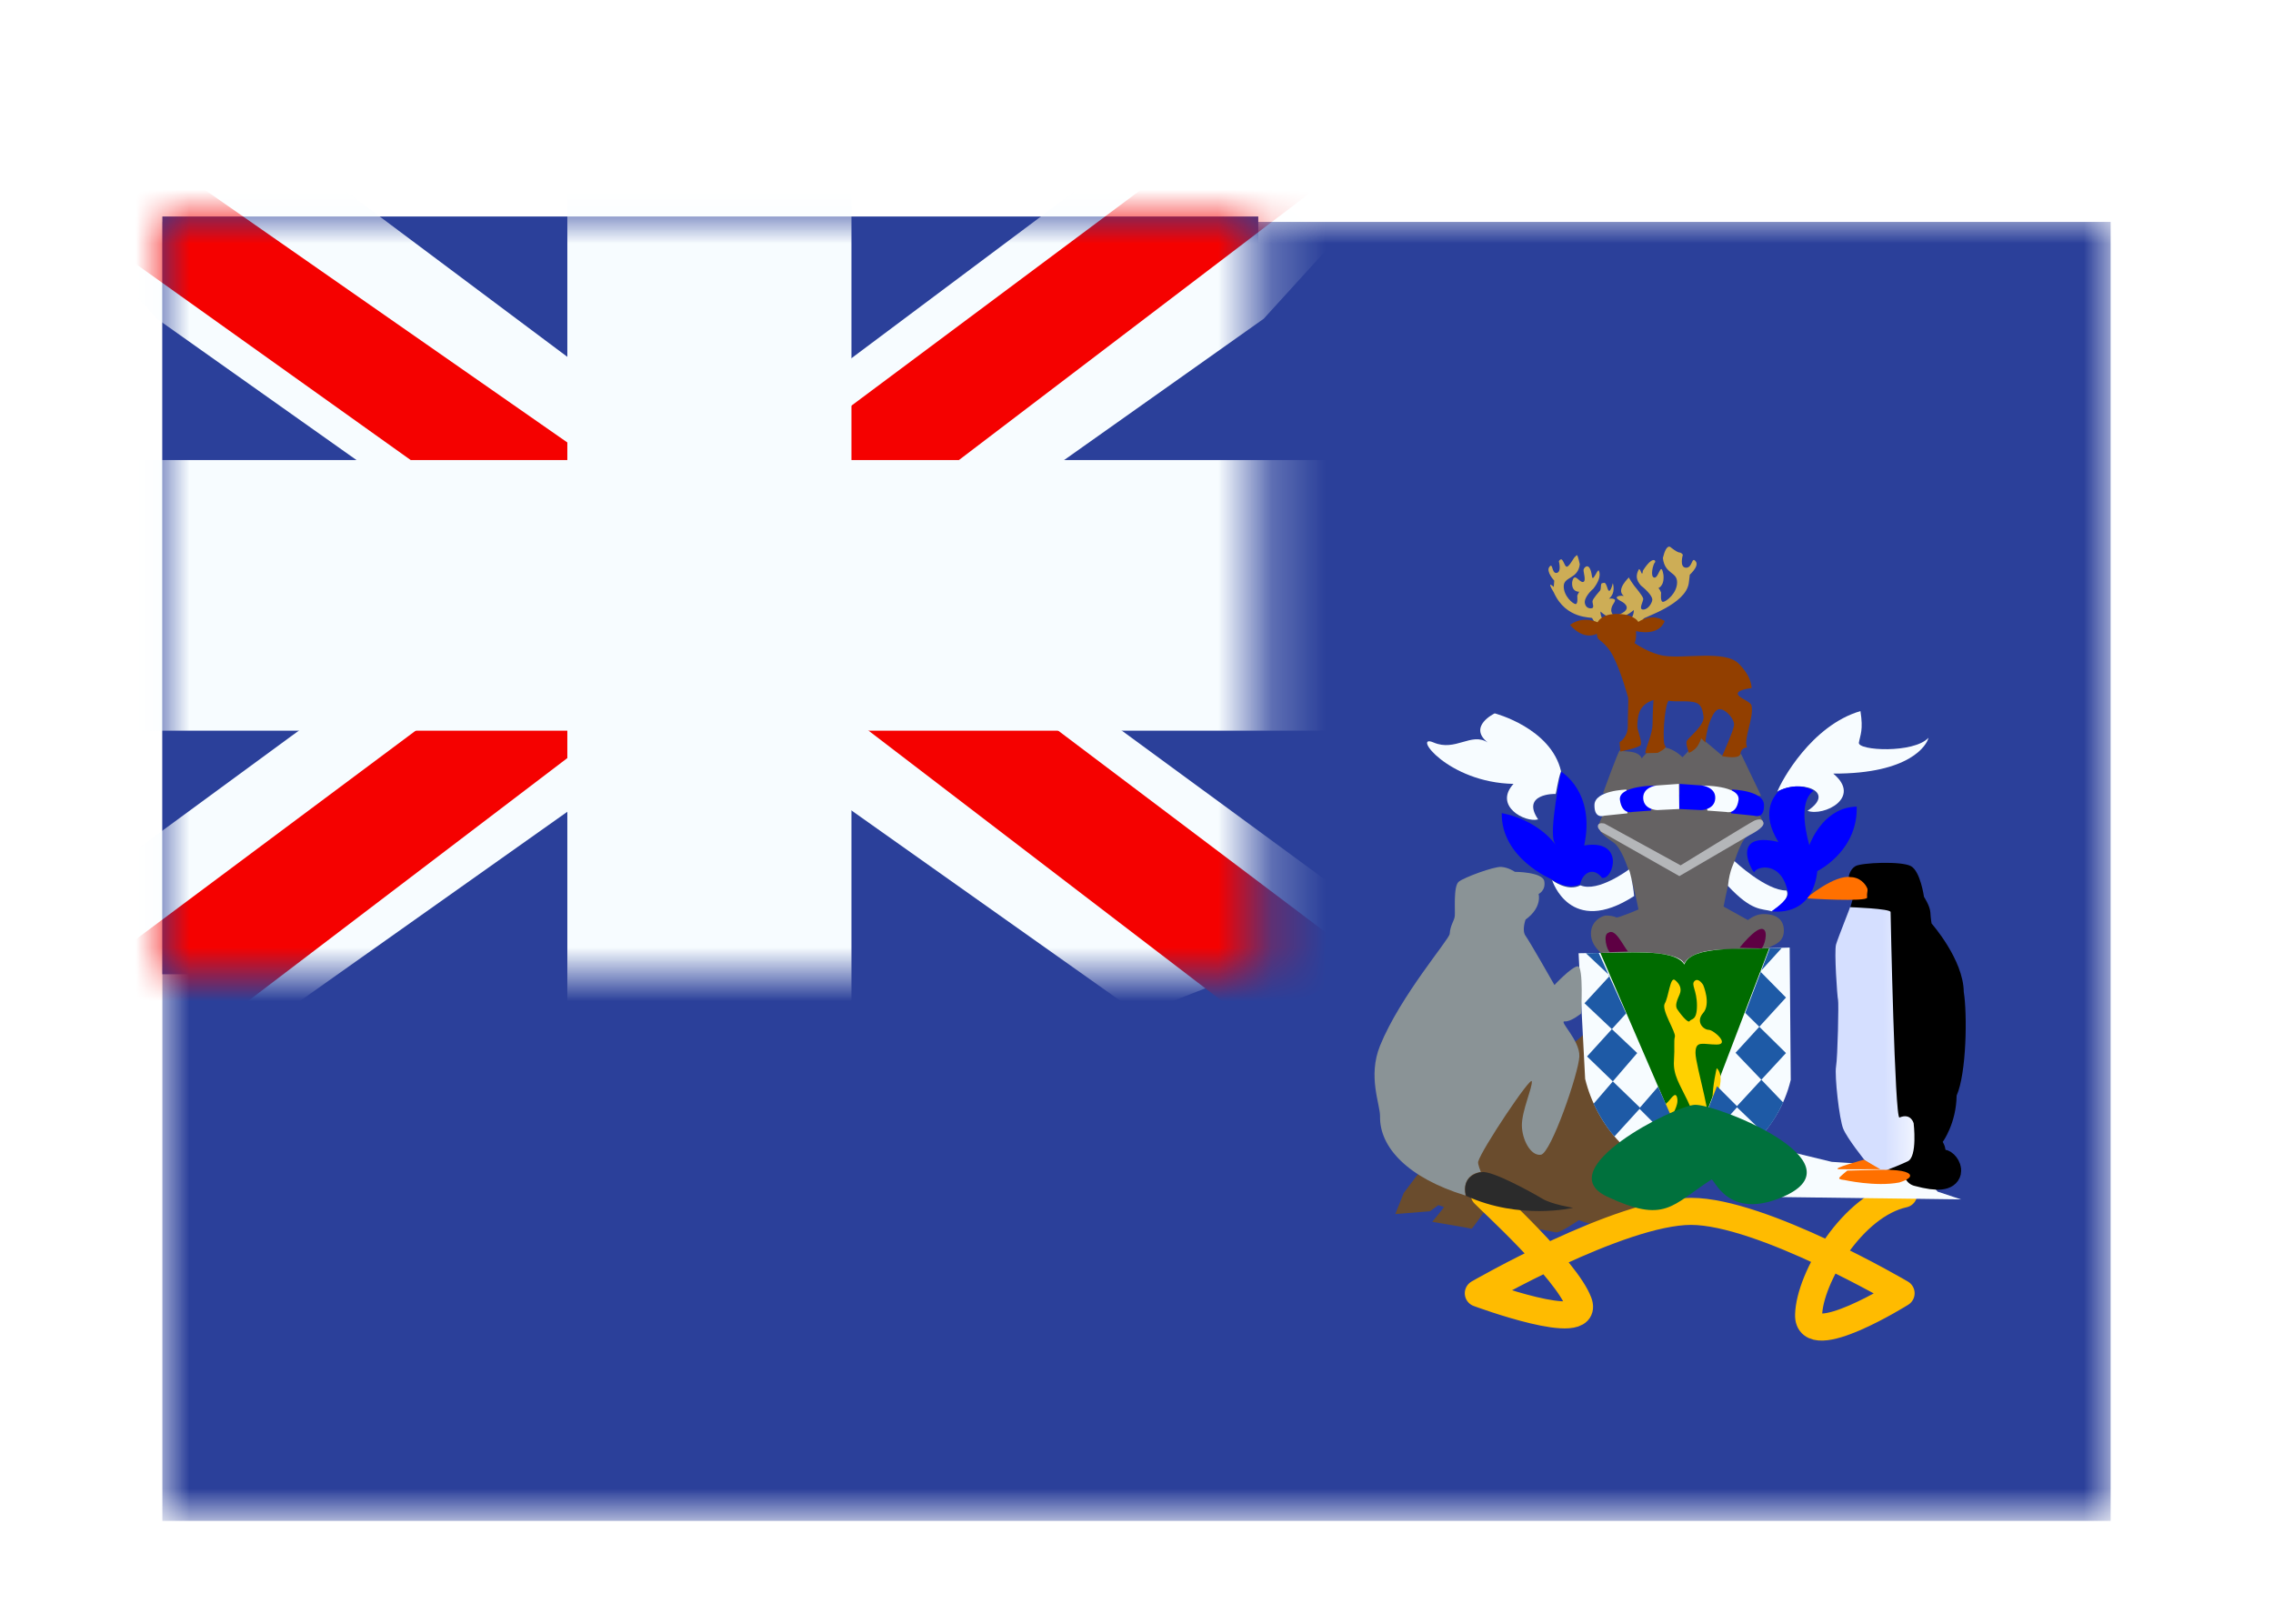 <svg width="42" height="30" viewBox="0 0 42 30" fill="none" xmlns="http://www.w3.org/2000/svg">
<g filter="url(#filter0_dd_5_9534)">
<mask id="mask0_5_9534" style="mask-type:alpha" maskUnits="userSpaceOnUse" x="3" y="2" width="36" height="24">
<rect x="3" y="2" width="36" height="24" fill="white"/>
</mask>
<g mask="url(#mask0_5_9534)">
<path fill-rule="evenodd" clip-rule="evenodd" d="M3 2.1H39V26.1H3V2.1Z" fill="#2B409A"/>
</g>
<rect x="3" y="2" width="20.25" height="14" fill="#2B409A"/>
<mask id="mask1_5_9534" style="mask-type:alpha" maskUnits="userSpaceOnUse" x="3" y="2" width="21" height="14">
<rect x="3" y="2" width="20.25" height="14" fill="white"/>
</mask>
<g mask="url(#mask1_5_9534)">
<path d="M0.745 15L5.201 16.737L23.351 3.889L25.702 1.307L20.936 0.727L13.534 6.263L7.575 9.994L0.745 15Z" fill="#F7FCFF"/>
<path d="M1.355 16.217L3.625 17.225L24.858 1.067H21.67L1.355 16.217Z" fill="#F50100"/>
<path d="M25.505 15L21.049 16.737L2.899 3.889L0.548 1.307L5.314 0.727L12.716 6.263L18.675 9.994L25.505 15Z" fill="#F7FCFF"/>
<path d="M25.353 15.873L23.083 16.881L14.042 9.964L11.361 9.191L0.322 1.316H3.51L14.543 9.004L17.473 9.931L25.353 15.873Z" fill="#F50100"/>
<mask id="path-10-outside-1_5_9534" maskUnits="userSpaceOnUse" x="1" y="0" width="24" height="18" fill="black">
<rect fill="white" x="1" width="24" height="18"/>
<path fill-rule="evenodd" clip-rule="evenodd" d="M14.233 2H11.983V8H3V10H11.983V16H14.233V10H23.25V8H14.233V2Z"/>
</mask>
<path fill-rule="evenodd" clip-rule="evenodd" d="M14.233 2H11.983V8H3V10H11.983V16H14.233V10H23.25V8H14.233V2Z" fill="#F50100"/>
<path d="M11.983 2V0.5H10.483V2H11.983ZM14.233 2H15.733V0.5H14.233V2ZM11.983 8V9.5H13.483V8H11.983ZM3 8V6.5H1.5V8H3ZM3 10H1.5V11.5H3V10ZM11.983 10H13.483V8.5H11.983V10ZM11.983 16H10.483V17.5H11.983V16ZM14.233 16V17.5H15.733V16H14.233ZM14.233 10V8.5H12.733V10H14.233ZM23.25 10V11.5H24.75V10H23.25ZM23.25 8H24.75V6.5H23.25V8ZM14.233 8H12.733V9.5H14.233V8ZM11.983 3.5H14.233V0.5H11.983V3.5ZM13.483 8V2H10.483V8H13.483ZM3 9.5H11.983V6.5H3V9.5ZM4.5 10V8H1.5V10H4.5ZM11.983 8.5H3V11.5H11.983V8.5ZM13.483 16V10H10.483V16H13.483ZM14.233 14.5H11.983V17.5H14.233V14.5ZM12.733 10V16H15.733V10H12.733ZM23.25 8.5H14.233V11.5H23.25V8.5ZM21.75 8V10H24.75V8H21.75ZM14.233 9.5H23.25V6.5H14.233V9.5ZM12.733 2V8H15.733V2H12.733Z" fill="#F7FCFF" mask="url(#path-10-outside-1_5_9534)"/>
</g>
<path d="M30.358 20.551C30.289 20.551 30.038 20.431 30.038 20.431C30.038 20.431 29.856 20.687 29.761 20.702C29.666 20.717 29.173 20.544 29.173 20.544C29.173 20.544 28.827 20.784 28.749 20.769C28.671 20.755 27.875 20.604 27.875 20.604L27.443 20.364C27.443 20.364 27.2 20.709 27.192 20.702C27.183 20.694 26.465 20.574 26.465 20.574C26.465 20.574 26.681 20.311 26.681 20.304C26.681 20.296 26.578 20.266 26.578 20.266L26.422 20.379L25.782 20.431L25.938 20.041L26.188 19.71L29.259 17.118L30.773 19.545L30.548 20.273C30.548 20.273 30.427 20.551 30.358 20.551Z" fill="#6A4C2D"/>
<path d="M27.424 20.061C27.531 20.176 28.94 21.456 29.169 22.062C29.397 22.668 27.316 21.894 27.316 21.894C27.316 21.894 29.937 20.381 31.246 20.381C32.555 20.381 35.128 21.894 35.128 21.894C35.128 21.894 33.401 22.975 33.419 22.293C33.437 21.612 34.23 20.269 35.176 20.061" stroke="#FFBB00" stroke-width="0.5" stroke-linecap="round" stroke-linejoin="round"/>
<path d="M36.235 20.16L35.804 20.017L35.423 19.569L33.845 19.466L32.406 19.117L31.799 19.476L32.126 19.856L32.924 20.117L36.235 20.16Z" fill="#F7FCFF"/>
<path d="M29.931 11.866C29.946 11.899 30.268 11.841 30.336 12.012C30.683 11.557 31.089 11.991 31.089 11.991L31.431 11.631L31.817 11.956L32.172 11.932L32.542 12.704L29.62 12.655C29.62 12.655 29.917 11.833 29.931 11.866Z" fill="#656263"/>
<path d="M32.96 15.154C32.937 14.909 32.693 14.881 32.557 14.889C32.42 14.897 32.298 14.999 32.298 14.999L31.848 14.75C31.848 14.75 32.073 13.514 32.312 13.437C32.54 13.295 32.58 13.233 32.58 13.201C32.58 13.168 32.496 13.036 32.496 13.036L31.026 12.885L29.636 13.027C29.636 13.027 29.529 13.221 29.543 13.278C29.557 13.335 29.561 13.396 29.81 13.563C30.086 13.748 30.275 14.803 30.275 14.803C30.275 14.803 29.885 14.97 29.862 14.95C29.838 14.93 29.721 14.909 29.66 14.917C29.599 14.926 29.397 15.015 29.397 15.248C29.397 15.48 29.599 15.615 29.599 15.615C29.599 15.615 30.928 16.48 31.125 16.798C31.317 16.415 32.58 15.55 32.73 15.484C32.791 15.452 32.984 15.399 32.96 15.154Z" fill="#656263"/>
<path d="M34.286 14.002C34.397 13.938 35.132 13.906 35.309 14.002C35.485 14.097 35.551 14.57 35.551 14.57C35.551 14.57 35.661 14.736 35.669 14.857C35.676 14.979 35.691 15.062 35.691 15.062C35.691 15.062 36.279 15.726 36.286 16.326C36.352 16.735 36.338 17.827 36.154 18.242C36.147 18.76 35.897 19.098 35.897 19.098C35.897 19.098 35.955 19.187 35.948 19.283C35.941 19.379 35.882 19.468 35.882 19.468L35.331 19.679L34.72 19.59L34.029 17.795L34.191 14.761L34.235 14.608L34.161 14.2C34.161 14.2 34.176 14.065 34.286 14.002Z" fill="black"/>
<path d="M30.295 15.594C30.295 15.594 31.039 15.594 31.119 15.804C31.26 15.524 31.903 15.542 31.903 15.542C32.292 15.53 32.681 15.519 33.069 15.507C33.076 16.322 33.082 17.137 33.089 17.952C32.862 18.901 32.071 19.57 31.199 19.856C30.16 19.564 29.504 18.802 29.29 17.934C29.249 17.16 29.209 16.386 29.169 15.612C29.544 15.606 29.919 15.6 30.295 15.594Z" fill="#F7FCFF"/>
<path d="M29.57 15.603L31.21 19.399L32.691 15.52C32.232 15.546 31.246 15.457 31.123 15.821C30.934 15.495 29.896 15.627 29.57 15.603V15.603Z" fill="#006B00"/>
<path fill-rule="evenodd" clip-rule="evenodd" d="M31.471 16.198C31.471 16.198 31.62 16.544 31.471 16.715C31.322 16.886 31.483 17.027 31.573 17.027C31.663 17.027 31.972 17.299 31.721 17.299C31.471 17.299 31.329 17.214 31.329 17.453C31.329 17.692 31.676 18.768 31.573 19.026C31.471 19.284 31.496 19.482 31.643 19.416C31.79 19.351 31.882 19.182 31.802 18.857C31.721 18.533 31.643 18.609 31.643 18.329C31.643 18.048 31.721 17.736 31.721 17.736C31.721 17.736 31.853 17.823 31.759 18.144C31.666 18.464 31.875 18.906 31.875 19.026C31.875 19.146 31.882 19.477 31.802 19.51C31.721 19.543 31.648 19.742 31.573 19.59C31.498 19.438 31.452 19.187 31.356 19.36C31.26 19.532 31.279 19.929 31.179 19.948C31.08 19.968 30.931 20.156 30.931 20.08C30.931 20.005 30.791 19.868 30.833 19.741C30.876 19.614 30.913 19.599 30.948 19.721C30.983 19.843 31.128 19.842 31.128 19.741C31.128 19.641 31.077 19.69 31.128 19.461C31.179 19.232 31.236 18.929 31.128 18.947C31.021 18.965 30.855 19.114 30.833 18.839C30.811 18.564 30.723 18.436 30.794 18.382C30.865 18.329 30.96 18.137 30.991 18.288C31.021 18.438 30.887 18.582 30.909 18.636C30.931 18.69 30.943 18.813 31.036 18.71C31.128 18.607 31.183 18.438 31.252 18.595C31.321 18.752 31.323 18.628 31.179 18.329C31.036 18.029 30.914 17.862 30.931 17.599C30.948 17.337 30.925 17.238 30.948 17.154C30.971 17.069 30.691 16.657 30.762 16.539C30.833 16.42 30.861 16.038 30.948 16.106C31.036 16.175 31.081 16.268 31.036 16.371C30.991 16.474 30.945 16.576 30.991 16.646C31.036 16.715 31.19 16.916 31.221 16.865C31.252 16.815 31.356 16.864 31.356 16.578C31.356 16.292 31.24 16.192 31.313 16.124C31.386 16.056 31.471 16.198 31.471 16.198Z" fill="#FFD100"/>
<path d="M32.701 15.521L32.922 15.516L32.527 15.95L33.001 16.431L32.069 17.451L32.949 18.37C32.852 18.576 32.74 18.764 32.59 18.933L32.085 18.448L33.001 17.456L32.248 16.714L32.701 15.521Z" fill="#1E5AA6"/>
<path d="M29.304 15.612L29.746 16.028L29.278 16.536L30.252 17.456L29.446 18.393C29.543 18.599 29.681 18.828 29.831 18.997L30.31 18.471L29.325 17.519L30.047 16.724L29.541 15.607L29.304 15.612Z" fill="#1E5AA6"/>
<path d="M30.637 18.078L30.289 18.48L31.532 19.729C31.751 19.633 31.923 19.523 32.111 19.39L31.463 18.741L31.727 18.068L32.106 18.448L30.921 19.761C30.723 19.688 30.503 19.573 30.305 19.431L30.932 18.741L30.637 18.078Z" fill="#1E5AA6"/>
<path d="M34.934 14.851C34.934 14.915 35.012 18.683 35.098 18.647C35.311 18.558 35.36 18.753 35.36 18.753C35.36 18.753 35.434 19.373 35.25 19.456C34.919 19.609 34.774 19.643 34.774 19.643L34.456 19.437C34.456 19.437 34.132 19.034 34.059 18.855C33.985 18.677 33.897 17.878 33.926 17.706C33.956 17.534 33.978 16.524 33.963 16.473C33.948 16.422 33.89 15.579 33.926 15.451C33.963 15.324 34.191 14.761 34.184 14.761C34.184 14.761 34.934 14.787 34.934 14.851Z" fill="url(#paint0_linear_5_9534)"/>
<path d="M34.198 14.206C34.353 14.206 34.47 14.321 34.507 14.423C34.514 14.468 34.492 14.5 34.5 14.583C34.507 14.666 33.382 14.602 33.375 14.595C33.375 14.595 33.897 14.155 34.198 14.206Z" fill="#FF7000"/>
<path d="M35.434 19.667C35.434 19.667 35.786 19.596 35.882 19.488C35.941 19.449 36.25 19.89 35.434 19.667Z" fill="white" stroke="black" stroke-width="0.5" stroke-linejoin="round"/>
<path d="M34.848 14.46C34.848 14.488 34.822 14.51 34.791 14.51C34.76 14.51 34.735 14.488 34.735 14.46C34.735 14.433 34.76 14.41 34.791 14.41C34.822 14.41 34.848 14.433 34.848 14.46Z" fill="black"/>
<path d="M32.048 13.909C32.048 13.909 32.634 14.459 33.013 14.453C33.082 14.615 32.841 14.765 32.744 14.837C32.551 14.783 32.377 14.847 31.929 14.368C31.957 14.063 32.055 13.921 32.048 13.909Z" fill="#F7FCFF"/>
<path d="M34.377 11.138C34.432 11.491 34.374 11.573 34.348 11.721C34.322 11.87 35.365 11.924 35.634 11.631C35.606 11.763 35.293 12.299 33.874 12.293C34.411 12.736 33.702 13.089 33.398 12.981C33.957 12.61 33.24 12.389 32.841 12.628C32.916 12.425 33.474 11.402 34.377 11.138Z" fill="#F7FCFF"/>
<path fill-rule="evenodd" clip-rule="evenodd" d="M33.432 13.617C33.325 13.228 33.274 12.781 33.509 12.61C33.199 12.425 32.861 12.616 32.861 12.616C32.859 12.621 32.853 12.629 32.844 12.64C32.772 12.728 32.531 13.024 32.861 13.556C31.98 13.353 32.349 14.064 32.414 14.118C32.448 14.004 32.916 13.897 33.034 14.477C33.073 14.595 32.836 14.764 32.759 14.819C32.742 14.831 32.733 14.837 32.737 14.836C32.737 14.836 33.483 14.971 33.58 14.095C33.708 14.027 34.327 13.66 34.308 12.903C33.739 12.914 33.488 13.471 33.432 13.617Z" fill="#0000FF"/>
<path d="M30.099 14.064C30.099 14.064 29.527 14.495 29.203 14.357C28.962 14.483 28.68 14.262 28.68 14.262C28.68 14.262 29.01 15.321 30.195 14.555C30.175 14.322 30.112 14.082 30.099 14.064Z" fill="#F7FCFF"/>
<path d="M29.196 14.34C29.244 14.118 29.444 14.01 29.603 14.22C29.816 14.256 30.03 13.496 29.272 13.621C29.485 12.628 28.845 12.257 28.845 12.257C28.845 12.257 28.617 13.358 28.721 13.562C28.824 13.765 28.569 13.185 27.749 13.023C27.736 13.855 28.666 14.244 28.666 14.244C28.666 14.244 28.927 14.453 29.196 14.34Z" fill="#0000FF"/>
<path d="M28.421 13.139C28.18 13.204 27.594 12.89 27.966 12.483C26.746 12.459 26.082 11.543 26.489 11.718C26.895 11.893 27.186 11.521 27.489 11.718C27.117 11.419 27.619 11.18 27.619 11.18C27.619 11.18 28.659 11.449 28.845 12.251C28.783 12.407 28.755 12.682 28.741 12.67C28.741 12.664 28.097 12.66 28.421 13.139Z" fill="#F7FCFF"/>
<path d="M30.368 9.431C30.373 9.404 31.153 9.166 31.205 8.772C31.258 8.379 31.195 8.644 31.195 8.644C31.195 8.644 31.411 8.466 31.332 8.37C31.253 8.274 31.279 8.493 31.153 8.489C31.026 8.484 31.095 8.251 31.095 8.251C31.095 8.251 31.084 8.224 31.047 8.21C30.994 8.214 30.874 8.114 30.874 8.114C30.874 8.114 30.795 8.022 30.726 8.31C30.763 8.617 30.989 8.557 30.989 8.759C30.989 8.96 30.789 9.116 30.731 9.12C30.673 9.125 30.694 8.951 30.694 8.951C30.694 8.951 30.663 8.869 30.642 8.869C30.621 8.869 30.758 8.85 30.737 8.622C30.689 8.347 30.652 8.686 30.568 8.672C30.484 8.658 30.547 8.42 30.578 8.393C30.61 8.365 30.542 8.251 30.357 8.544C30.341 8.686 30.32 8.507 30.284 8.516C30.221 8.631 30.231 8.713 30.32 8.818C30.452 8.923 30.537 9.029 30.531 9.084C30.526 9.138 30.457 9.262 30.363 9.262C30.268 9.262 30.368 9.111 30.363 9.061C30.357 9.01 30.2 8.827 30.2 8.827C30.2 8.827 30.089 8.672 30.099 8.667C30.11 8.663 29.847 8.891 30.004 9.01C29.884 8.997 29.873 9.038 29.873 9.038C29.873 9.093 30.036 9.116 30.057 9.212C30.078 9.308 29.889 9.363 29.889 9.363C29.889 9.363 29.968 9.459 30.189 9.271C30.194 9.39 30.105 9.472 30.105 9.472C30.178 9.501 30.236 9.498 30.247 9.573C30.247 9.573 30.363 9.459 30.368 9.431Z" fill="#CDAD56"/>
<path d="M29.524 9.573C29.524 9.573 29.426 9.446 29.421 9.421C29.417 9.396 28.937 9.453 28.71 8.944C28.562 8.703 28.71 8.845 28.71 8.845L28.719 8.728C28.719 8.728 28.562 8.561 28.629 8.474C28.696 8.386 28.669 8.586 28.755 8.586C28.862 8.582 28.804 8.37 28.804 8.37C28.804 8.37 28.813 8.345 28.844 8.333C28.889 8.337 28.907 8.462 28.948 8.47C28.988 8.479 29.071 8.323 29.097 8.291C29.134 8.286 29.133 8.162 29.191 8.424C29.16 8.703 28.894 8.649 28.894 8.832C28.894 9.015 29.063 9.157 29.113 9.161C29.162 9.165 29.144 9.007 29.144 9.007C29.144 9.007 29.171 8.932 29.189 8.932C29.207 8.932 29.032 8.961 29.05 8.753C29.09 8.558 29.18 8.765 29.251 8.753C29.323 8.74 29.243 8.547 29.264 8.517C29.268 8.488 29.374 8.361 29.415 8.641C29.428 8.77 29.509 8.53 29.54 8.538C29.594 8.642 29.517 8.781 29.441 8.877C29.329 8.973 29.278 9.078 29.283 9.128C29.287 9.178 29.314 9.24 29.394 9.24C29.475 9.24 29.421 9.153 29.426 9.107C29.43 9.061 29.564 8.913 29.564 8.913C29.591 8.876 29.569 8.808 29.597 8.776C29.64 8.777 29.659 8.724 29.703 8.87C29.748 9.015 29.801 8.774 29.801 8.774C29.801 8.774 29.864 8.953 29.73 9.061C29.833 9.049 29.842 9.086 29.842 9.086C29.842 9.136 29.793 9.157 29.775 9.244C29.757 9.332 29.828 9.382 29.828 9.382C29.828 9.382 29.761 9.469 29.573 9.298C29.569 9.406 29.645 9.481 29.645 9.481C29.582 9.508 29.533 9.505 29.524 9.573Z" fill="#CDAD56"/>
<path d="M30.76 9.474C30.645 9.773 30.23 9.66 30.23 9.66C30.23 9.66 30.243 9.81 30.202 9.881C30.236 9.904 30.482 10.072 30.739 10.115C31.11 10.177 31.869 10.007 32.124 10.258C32.379 10.51 32.365 10.713 32.365 10.713C32.365 10.713 32.034 10.747 32.126 10.851C32.186 10.918 32.351 10.968 32.365 11.038C32.412 11.259 32.21 11.659 32.282 11.808C32.168 11.818 32.159 11.922 32.159 11.922C32.152 12.04 31.821 11.97 31.821 11.97C31.821 11.97 32.028 11.509 32.041 11.402C32.055 11.294 31.897 11.102 31.773 11.102C31.649 11.102 31.559 11.443 31.559 11.443C31.559 11.443 31.497 11.7 31.518 11.724C31.539 11.748 31.435 11.641 31.435 11.641C31.435 11.641 31.402 11.745 31.349 11.808C31.289 11.879 31.208 11.91 31.208 11.91C31.208 11.91 31.146 11.754 31.166 11.694C31.187 11.635 31.504 11.402 31.477 11.234C31.464 11.16 31.453 11.031 31.349 10.988C31.217 10.934 30.975 10.973 30.829 10.947C30.749 11.068 30.712 11.736 30.767 11.778C30.822 11.82 30.629 11.91 30.629 11.91L30.402 11.916C30.398 11.825 30.536 11.578 30.536 11.368C30.536 11.159 30.553 10.935 30.553 10.935C30.553 10.935 30.401 10.969 30.319 11.102C30.251 11.214 30.251 11.425 30.257 11.455C30.271 11.521 30.34 11.707 30.319 11.761C30.298 11.814 29.94 11.886 29.94 11.886L29.926 11.712C29.926 11.712 30.078 11.629 30.078 11.419C30.078 11.21 30.092 10.911 30.085 10.893C30.081 10.882 29.961 10.424 29.803 10.115C29.698 9.909 29.535 9.814 29.527 9.798C29.506 9.756 29.506 9.708 29.506 9.708C29.506 9.708 29.279 9.851 29.01 9.546C29.256 9.364 29.52 9.498 29.52 9.498C29.52 9.498 29.589 9.331 29.906 9.343C30.223 9.355 30.285 9.51 30.271 9.492C30.271 9.492 30.505 9.313 30.76 9.474Z" fill="#923F00"/>
<path d="M32.004 12.588C32.01 12.588 32.589 12.603 32.595 12.872C32.601 13.141 32.417 13.071 32.411 13.071C32.406 13.071 31.987 13.027 31.987 13.027L32.004 12.588Z" fill="#0000FF"/>
<path d="M31.442 12.513C31.442 12.513 32.164 12.508 32.124 12.782C32.084 13.056 31.901 13.002 31.901 13.002L31.55 12.976L31.442 12.513Z" fill="#F7FCFF"/>
<path d="M31.034 12.483L31.453 12.513C31.453 12.513 31.706 12.543 31.694 12.752C31.683 12.962 31.436 12.967 31.436 12.967L31.029 12.947L31.034 12.483Z" fill="#0000FF"/>
<path d="M30.053 12.588C30.047 12.588 29.468 12.603 29.462 12.872C29.457 13.141 29.64 13.071 29.646 13.071C29.652 13.071 30.071 13.027 30.071 13.027L30.053 12.588Z" fill="#F7FCFF"/>
<path d="M30.616 12.513C30.616 12.513 29.893 12.508 29.933 12.782C29.973 13.056 30.157 13.002 30.157 13.002L30.506 12.976L30.616 12.513Z" fill="#0000FF"/>
<path d="M31.023 12.483L30.604 12.513C30.604 12.513 30.352 12.543 30.363 12.752C30.375 12.962 30.621 12.967 30.621 12.967L31.029 12.947L31.023 12.483Z" fill="#F7FCFF"/>
<path d="M32.573 15.165C32.684 15.197 32.599 15.495 32.546 15.523L32.145 15.509C32.145 15.509 32.446 15.123 32.573 15.165Z" fill="#5E0043"/>
<path d="M30.08 15.578C29.985 15.463 29.848 15.146 29.721 15.233C29.61 15.265 29.695 15.564 29.747 15.592L30.08 15.578Z" fill="#5E0043"/>
<path d="M29.581 13.364L31.031 14.187L32.336 13.425C32.336 13.425 32.608 13.294 32.585 13.201C32.561 13.107 32.467 13.143 32.42 13.16C32.374 13.176 31.054 13.988 31.054 13.988L29.65 13.217C29.65 13.217 29.547 13.188 29.528 13.245C29.51 13.303 29.567 13.335 29.581 13.364Z" fill="#B4B6B9"/>
<path d="M34.44 19.427C34.44 19.427 33.807 19.597 33.983 19.602C34.114 19.606 34.743 19.602 34.743 19.602L34.44 19.427Z" fill="#FF7000"/>
<path d="M34.697 19.613L34.134 19.628C34.134 19.628 33.993 19.739 33.984 19.766C33.975 19.793 34.077 19.801 34.077 19.801C34.077 19.801 34.657 19.932 35.096 19.847C35.318 19.779 35.356 19.699 35.201 19.65C35.046 19.601 34.701 19.615 34.697 19.613Z" fill="#FF7000"/>
<path d="M28.189 14.99C28.189 14.99 28.116 15.19 28.189 15.29C28.263 15.39 28.723 16.199 28.723 16.199C28.723 16.199 29.037 15.862 29.152 15.853C29.267 15.844 29.215 16.726 29.215 16.726C29.215 16.726 29.027 16.881 28.912 16.871C28.796 16.862 29.194 17.217 29.183 17.517C29.173 17.817 28.66 19.308 28.472 19.335C28.284 19.362 28.121 19.054 28.121 18.788C28.121 18.521 28.315 18.099 28.305 17.98C28.294 17.862 27.369 19.247 27.313 19.464C27.302 19.505 27.363 19.653 27.363 19.653C27.363 19.653 27 19.679 27.08 20.089C26.013 19.762 25.49 19.198 25.5 18.626C25.504 18.406 25.269 17.89 25.5 17.32C25.873 16.402 26.781 15.354 26.787 15.254C26.798 15.09 26.871 15.017 26.881 14.926C26.892 14.835 26.85 14.372 26.955 14.29C27.059 14.208 27.604 14.008 27.739 14.017C27.876 14.026 27.991 14.108 27.991 14.108C27.991 14.108 28.503 14.108 28.535 14.281C28.566 14.454 28.43 14.517 28.43 14.517C28.43 14.517 28.503 14.763 28.189 14.99Z" fill="#8A9396"/>
<path d="M28.495 20.145C28.668 20.252 29.067 20.315 29.067 20.315C29.067 20.315 28.086 20.55 27.089 20.094C26.998 19.739 27.303 19.659 27.379 19.657C27.555 19.616 28.322 20.039 28.495 20.145Z" fill="#2B2B2B"/>
<path d="M29.695 20.108C30.769 20.612 30.884 20.273 31.623 19.793C31.674 19.76 31.918 20.563 32.955 20.108C34.421 19.464 31.698 18.39 31.313 18.413C30.928 18.437 28.622 19.604 29.695 20.108Z" fill="#00713D"/>
</g>
<defs>
<filter id="filter0_dd_5_9534" x="0" y="0" width="42" height="30" filterUnits="userSpaceOnUse" color-interpolation-filters="sRGB">
<feFlood flood-opacity="0" result="BackgroundImageFix"/>
<feColorMatrix in="SourceAlpha" type="matrix" values="0 0 0 0 0 0 0 0 0 0 0 0 0 0 0 0 0 0 127 0" result="hardAlpha"/>
<feOffset dy="1"/>
<feGaussianBlur stdDeviation="1"/>
<feColorMatrix type="matrix" values="0 0 0 0 0.063 0 0 0 0 0.094 0 0 0 0 0.157 0 0 0 0.06 0"/>
<feBlend mode="normal" in2="BackgroundImageFix" result="effect1_dropShadow_5_9534"/>
<feColorMatrix in="SourceAlpha" type="matrix" values="0 0 0 0 0 0 0 0 0 0 0 0 0 0 0 0 0 0 127 0" result="hardAlpha"/>
<feOffset dy="1"/>
<feGaussianBlur stdDeviation="1.5"/>
<feColorMatrix type="matrix" values="0 0 0 0 0.063 0 0 0 0 0.094 0 0 0 0 0.157 0 0 0 0.1 0"/>
<feBlend mode="normal" in2="effect1_dropShadow_5_9534" result="effect2_dropShadow_5_9534"/>
<feBlend mode="normal" in="SourceGraphic" in2="effect2_dropShadow_5_9534" result="shape"/>
</filter>
<linearGradient id="paint0_linear_5_9534" x1="34.81" y1="17.607" x2="35.645" y2="17.597" gradientUnits="userSpaceOnUse">
<stop stop-color="#D5DFFF"/>
<stop offset="1" stop-color="white"/>
</linearGradient>
</defs>
</svg>
